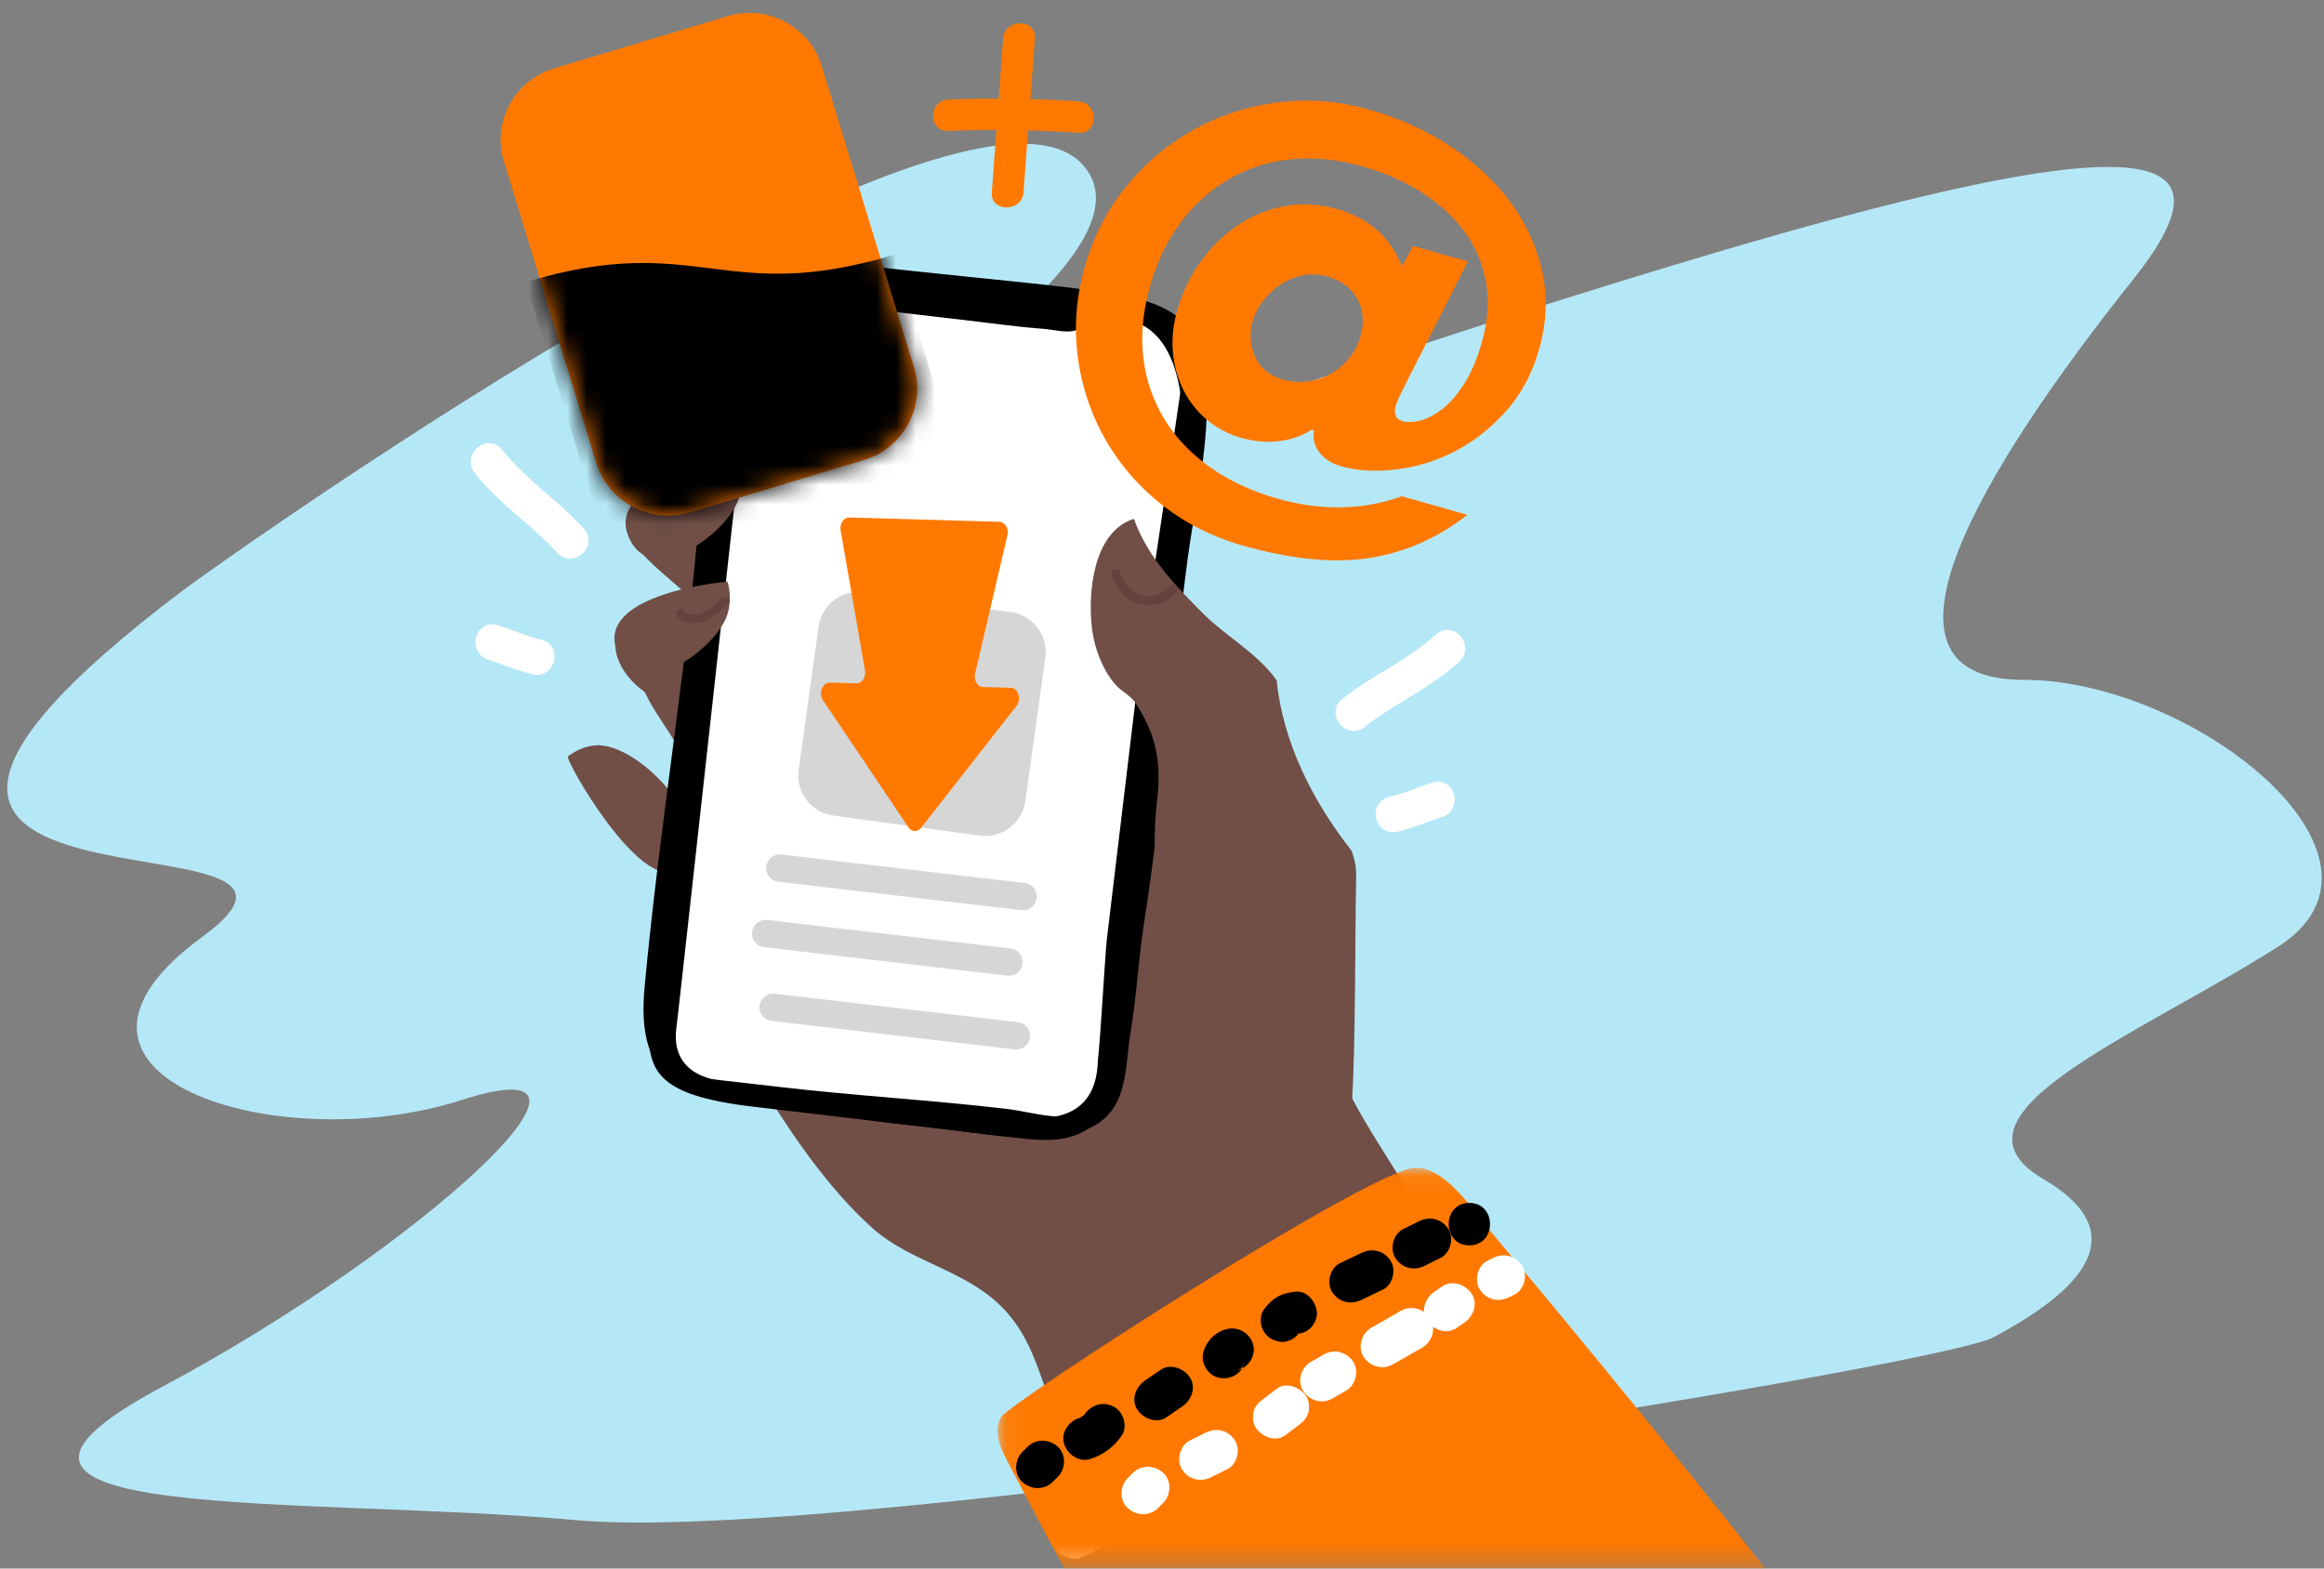 <svg xmlns="http://www.w3.org/2000/svg" xmlns:xlink="http://www.w3.org/1999/xlink" width="120" height="81" viewBox="0 0 120 81">
    <rect x="0" y="0" width="120" height="81" fill="#808080" stroke="none"/>
    <defs>
        <path id="a" d="M.068.071h44.327v20.6H.068z"/>
        <path id="c" d="M11.793.302L2.827 2.999C.773 3.618-.387 5.77.237 7.804L5.005 23.36c.624 2.036 2.795 3.185 4.85 2.567l8.965-2.698c2.054-.618 3.214-2.77 2.59-4.805L16.642 2.868c-.51-1.663-2.05-2.734-3.718-2.734-.374 0-.755.054-1.131.168z"/>
    </defs>
    <g fill="none" fill-rule="evenodd">
        <path fill="#B5E8F7" d="M9.413 30.512C11.59 28.867 51.665.39 56.303 9.07c4.637 8.679-49.466 31.398-.258 14.55s61.832-18.89 54.103-9.19c-7.729 9.7-14.427 20.677-5.668 20.677 8.76 0 20.354 9.19 13.14 13.785-7.214 4.595-17.777 8.68-12.109 11.998 5.668 3.318.258 6.637-2.576 8.168-2.834 1.532-59.257 10.722-73.169 9.445-13.912-1.276-34.78.256-21.383-6.892 13.396-7.148 24.99-17.869 15.458-14.806C14.308 59.87.654 55.53 10.444 48.381c9.79-7.147-26.021 1.022-1.03-17.869"/>
        <path fill="#FFF" d="M56.032 80.347l1.074-.566c.51-.27.71-1.015.396-1.498a1.135 1.135 0 0 0-1.512-.393l-1.073.567c-.511.27-.711 1.014-.396 1.498.334.514.965.68 1.511.392"/>
        <path fill="#714F47" d="M36.988 44.135c1.715-.506 4.063-.274 5.565-1.256 4.453-2.91 8.762-6.034 12.605-9.555a563.136 563.136 0 0 0 2.398 4.138c.956 1.63 2.06 3.189 3.035 4.81.806 1.34.579 2.683 1.746 3.908 1.49 1.563 4.3 1.895 5.57 3.493.846 1.065.575 2.34.738 3.651.752 6.035 10.27 12.195 3.053 17.609-2.874 2.156-6.431 3.52-9.746 4.86-2.68 1.082-5.558 1.19-6.988-1.6-1.218-2.375-1.342-4.949-3.43-6.887-1.878-1.744-4.606-2.209-6.467-3.871-2.652-2.37-4.792-5.762-6.6-8.793-1.606-2.695-3.586-5.722-3.436-8.993.04-.89 1.155-1.278 1.957-1.514"/>
        <g transform="translate(51.438 60.23)">
            <mask id="b" fill="#fff">
                <use xlink:href="#a"/>
            </mask>
            <path fill="#FF7900" d="M.257 12.946C.677 12.215 19.262.206 21.614.074c1.563-.088 3.11 2.33 3.817 3.168 2.854 3.386 30.472 36.243 31.146 43.031H20.255C13.443 40.083 3.435 20.627.554 15.181c-.534-1.008-.62-1.672-.297-2.235" mask="url(#b)"/>
        </g>
        <path fill="#714F47" d="M30.718 38.493c-.463.046-.93.222-1.386.56-.212.157 3.886 7.277 5.695 5.782 2.296-1.9-2.036-6.568-4.31-6.342"/>
        <path fill="#714F47" d="M34.79 32.916c1.06.43 2.297 1.24 2.957.871.951-.532-1.707-2.533-2.186-2.988-.785-.745-1.69-1.433-2.424-2.232-.466-.507-1.032-1.262-.577-1.956.475-.727 1.306-.086 1.847.239 2.661 1.595 5.11 3.55 7.57 5.429 1.313 1.004 2.689 1.98 4.028 2.94.926.663 1.839 1.682 2.991 1.401.845-.205 1.84-1.256 2.459-.074.358.683.52 1.545.642 2.416.107.774.182 1.554.33 2.22.245 1.102.108 2.211-.039 3.316-.163 1.228.556 5.093.556 5.093-.528 1.778-.428 3.39-2.513 3.606-1.769.183-3.822-.343-5.318-1.302-.876-.561-1.03-1.251-2.152-1.027-.915.183-1.75.893-2.728.728-.801-.135-1.363-1.355-1.798-1.966-1.084-1.525-4.254-4.563-3.41-6.58.723-1.73 1.087-1.783.317-3.759-.652-1.675-2.45-3.276-2.435-5.174.013-1.678.866-1.615 1.884-1.201M34.654 22.16c.298.366.561.736.77 1.07.505.802.73 2.336 1.804 2.636 1.142.319 1.693-1.763 1.879-2.553.436-1.858-1.296-3.161-2.75-4.031-1.603-.96-3.064-.694-3.884.982.766.361 1.552 1.12 2.181 1.895"/>
        <path fill="#714F47" d="M34.086 32.806l.483.855c-.015.193-.47 2.493-.62 2.433-1.259-.506-2.581-2.082-2.06-3.455.233-.613 1.38-2.12 2.139-1.296.376.408-.173 1.048.058 1.463"/>
        <path fill="#000" d="M39.458 14.04c1.393-.818 2.92-.592 4.68-.381 1.798.215 4.165.461 5.965.646 1.74.179 3.59.359 5.325.574 1.545.192 4.168.448 5.382 1.5 1.081.938 1.47 2.806 1.501 4.202.06 2.824-.638 5.598-1.002 8.386-.447 3.434-.769 6.629-1.137 10.073-.273 2.563-.677 5.936-1.077 8.482-.338 2.155-.381 3.79-.74 5.943-.258 1.555-.098 3.589-1.738 4.6-1.026.632-2.558.724-3.712.684-1.83-.064-3.631-.428-5.451-.6-2.123-.2-4.22-.545-6.316-.93-1.84-.338-4.163-.176-5.834-1.017-1.897-.954-2.226-2.961-2.026-5.156.761-8.353 2.219-16.69 2.872-25.002.18-2.292.688-4.655 1.078-6.962.326-1.926.297-3.908 2.23-5.042"/>
        <path fill="#FFF" d="M41.796 14.577c3.178.458 6.404.62 9.571 1.13 2.4.385 4.967.068 7.28.928 2.949 1.095 2.564 6.436 2.235 9.185l-.59 4.937-1.394 11.636-.774 6.464c-.211 1.764-.265 6.302-1.351 7.838-.13.184-.271.336-.422.46-1.165.96-2.895.282-4.36.11-3.923-.461-7.872-.68-11.794-1.141-2.085-.245-3.538-.398-5.622-.643.001-.009-.603-.353-.602-.362.609-5.083 1.59-12.504 2.198-17.587.701-5.858 1.366-11.702 1.877-17.572.188-2.146 1.518-5.705 3.748-5.383"/>
        <path fill="#000" d="M46.967 15.254c2.592.304 5.079.103 7.67.41 1.204.143 2.229.256 3.433.4 1.054.125 3.277 1.122 2.962 3.583-.17 1.328-2.117 14.154-2.277 15.484l-.269 2.244-.237 1.977-1.084 9.046c-.1.828-.341 5.178-.464 6.226-.065.551.135 3.552-3.947 3.059a6243.31 6243.31 0 0 0-15.27-1.826c-2.933-.325-2.609-2.373-2.547-2.87.184-1.48 3.256-29.486 3.462-31.137.106-.86.902-3.999 1.005-4.858.284-2.365 1.629-2.926 3.114-2.75m-5.3 6.315c-.03.356-.06.714-.102 1.065-.314 2.617-1.102 9.513-1.844 16.024-.738 6.472-1.43 12.562-1.566 13.694-.423 3.515-.635 5.122 5.166 5.807l13.876 1.64c2.58.305 4.629-.115 5.08-4.03l1.133-9.394c1.105-9.167 2.625-21.805 2.664-22.285.109-1.322.826-6.07-3.01-6.523-2.896-.342-12.618-1.397-16.242-1.825-4.523-.535-4.95 3.326-5.155 5.827"/>
        <path fill="#000" d="M45.458 14.77c1.119.149 1.668.28 2.507.35.816.07 3.068.358 4.797.577.4.05 4.442.197 2.958 1.272-.426.31-1.35.044-1.83.013-1.2-.08-2.83-.31-4.276-.476-1.592-.182-2.465-.286-4.354-.513-1.595-.192-1.074-1.391.198-1.223"/>
        <path fill="#81C8A6" d="M57.25 48.98l-.023.213h-.004a.79.79 0 0 0 .016-.162l.001-.053.01.001"/>
        <path fill="#714F47" d="M38.16 25.678a2.97 2.97 0 0 0-.019-1.61c-1.716.16-7.1 1.055-5.566 3.891 1.281 2.37 5.147-.585 5.586-2.281M37.584 31.645a2.97 2.97 0 0 0-.02-1.61c-1.716.16-7.1 1.055-5.566 3.892 1.282 2.369 5.148-.586 5.586-2.282"/>
        <path fill="#66413E" d="M35.555 25.192c.627 1.135 1.887-.302 2.339-.89.178-.233.544.04.365.273-.405.528-.889 1.04-1.49 1.346-.273.14-.598.207-.898.123-.346-.095-.57-.37-.736-.67-.142-.258.28-.436.42-.182M35.32 31.534c.516.608 1.54-.223 1.927-.619.202-.207.57.063.365.274-.614.628-1.888 1.526-2.652.626-.19-.225.17-.505.36-.281"/>
        <path fill="#714F47" d="M58.552 26.792c.687 1.96 2.163 3.484 3.621 4.94 1.106 1.105 2.87 2.094 3.749 3.41.323 3.204 1.86 6.23 3.866 8.791.146.389.236.788.238 1.205 0 .082 0 .165-.002.249-.063 3.315-.022 8.365-.218 11.687-2.48 1.28-2.618 1.426-4.765 2.688-.293-.184-.435-1.845-.716-2.05-.863-.63-1.567-1.416-2.49-1.968-.562-.336-1.356-.534-1.794-1.046-1.114-1.305-.374-4.024-.306-5.577.11-2.523-.301-5.176.001-7.676.238-1.966.03-3.412-1.119-5.165-.103-.158-.27-.299-.447-.436-.203-.158-.42-.313-.573-.489-.664-.766-1.077-1.847-1.208-2.87-.227-1.78.02-5.02 2.163-5.693"/>
        <path fill="#66413E" d="M57.848 29.567c.149.557.535 1.004 1.094 1.179.527.165 1.094-.051 1.443-.455.191-.221.558.05.366.274-.466.54-1.17.807-1.876.63-.77-.193-1.282-.818-1.48-1.56-.076-.283.378-.347.453-.068"/>
        <path fill="#000" d="M54.352 76.531l.271-.27c.408-.407.44-1.148 0-1.548-.44-.4-1.127-.434-1.562 0l-.272.27c-.408.407-.44 1.147 0 1.548.44.4 1.128.434 1.563 0M56.31 75.338a3.076 3.076 0 0 0 1.603-1.196c.333-.47.101-1.237-.397-1.498-.566-.296-1.156-.11-1.511.393-.068.094-.05.072.052-.064a1.735 1.735 0 0 1-.188.186c.13-.094.16-.118.093-.07-.065.042-.132.08-.197.122-.106.051-.078.042.083-.028-.041.016-.083.03-.126.044-.548.178-.961.765-.771 1.347.177.542.77.955 1.359.764M60.237 73.184l.807-.553c.474-.325.737-.975.396-1.498-.304-.467-1.003-.741-1.512-.393l-.806.554c-.474.325-.737.974-.396 1.497.303.468 1.003.742 1.511.393M64.275 70.377c-.078.155-.096.196-.053.123.044-.071.018-.036-.078.104l-.126.099c-.174.062-.205.077-.094.047.562-.136.952-.795.772-1.347a1.13 1.13 0 0 0-1.36-.764c-.587.142-1.015.596-1.192 1.156-.174.546.204 1.218.771 1.346.602.136 1.174-.18 1.36-.764M67.159 68.748c-.027.036-.157.174-.05.08a13.01 13.01 0 0 0-.046.04c.081-.07-.198.056-.091.034.08-.017.236-.044-.078-.007.303-.036.556-.098.78-.32.193-.19.337-.502.325-.775-.025-.534-.49-1.168-1.105-1.095-.347.042-.639.096-.946.273-.296.17-.497.399-.697.665-.161.213-.18.6-.112.844.07.254.269.529.508.654.256.134.567.202.851.11.291-.093.48-.262.66-.503M70.306 67.122l1.095-.524c.522-.25.703-1.028.397-1.498-.345-.53-.954-.66-1.512-.393l-1.095.524c-.522.25-.702 1.028-.397 1.498.345.53.954.66 1.512.393M73.568 65.365l.815-.407c.517-.258.706-1.022.396-1.498-.34-.524-.958-.669-1.511-.392l-.815.406c-.518.258-.706 1.023-.397 1.498.341.524.958.669 1.512.393"/>
        <path fill="#000" d="M75.871 64.31c1.422 0 1.424-2.19 0-2.19-1.422 0-1.424 2.19 0 2.19"/>
        <path fill="#FFF" d="M59.793 77.879l.271-.27c.408-.407.44-1.148 0-1.549-.44-.4-1.127-.434-1.562 0l-.272.27c-.408.407-.44 1.148 0 1.549.44.4 1.128.434 1.563 0M62.55 76.28l.815-.404c.519-.256.706-1.023.397-1.498-.342-.525-.958-.667-1.512-.392l-.816.404c-.518.256-.705 1.023-.397 1.498.342.525.958.667 1.512.393M66.356 74.125l.693-.523c.239-.18.424-.355.507-.654.073-.262.04-.611-.11-.844-.293-.448-1.021-.764-1.513-.393l-.692.523c-.24.18-.425.356-.508.655-.073.262-.04.61.111.843.292.449 1.02.765 1.512.393M68.797 72.222l.687-.393c.5-.286.718-1.003.396-1.498-.326-.5-.976-.698-1.512-.392l-.687.392c-.5.286-.718 1.003-.396 1.498.326.5.976.699 1.512.393M71.92 70.46l1.534-.878c.5-.287.718-1.003.396-1.498-.325-.5-.976-.7-1.512-.393l-1.534.878c-.5.286-.719 1.003-.396 1.498.325.5.976.699 1.511.392"/>
        <path fill="#FFF" d="M75.192 68.589l.404-.275c.475-.324.736-.976.396-1.498-.305-.469-1.003-.74-1.512-.393l-.404.275c-.475.324-.736.976-.396 1.498.305.469 1.002.74 1.512.393M77.925 66.99l.272-.134c.518-.257.705-1.024.397-1.498-.342-.525-.958-.668-1.512-.393l-.272.135c-.519.256-.706 1.023-.397 1.498.342.525.958.667 1.512.392"/>
        <g>
            <path fill="#D6D6D6" d="M52.822 47.006a.738.738 0 0 1-.084-.005l-12.549-1.47a.708.708 0 0 1-.624-.784.712.712 0 0 1 .792-.619l12.548 1.47c.391.046.67.398.624.785a.71.71 0 0 1-.707.623M52.093 50.387a.739.739 0 0 1-.085-.005l-12.548-1.47a.708.708 0 0 1-.624-.785.71.71 0 0 1 .791-.619l12.549 1.471c.39.046.67.397.624.784a.71.71 0 0 1-.707.624M52.477 54.195a.738.738 0 0 1-.084-.005l-12.549-1.47a.708.708 0 0 1-.624-.785.71.71 0 0 1 .792-.618l12.548 1.47c.391.046.67.398.624.785a.71.71 0 0 1-.707.623M50.57 43.148l-7.532-1.03a2.093 2.093 0 0 1-1.8-2.355l1.03-7.402a2.106 2.106 0 0 1 2.378-1.785l7.53 1.03a2.093 2.093 0 0 1 1.801 2.355l-1.03 7.403a2.105 2.105 0 0 1-2.378 1.784"/>
            <path fill="#FFF" d="M70.21 37.207c1.546-1.218 3.402-2.01 4.859-3.343.48-.439-.157-1.226-.64-.784-1.457 1.334-3.313 2.124-4.86 3.343-.513.405.127 1.189.64.784"/>
            <path fill="#FFF" d="M74.738 33.369l-.022.018c-.847.775-1.822 1.372-2.765 1.95-.717.438-1.458.893-2.119 1.413-.032.026-.03.036-.03.046a.15.15 0 0 0 .085.102c.012.005.024.01.06-.018.699-.551 1.461-1.018 2.199-1.47.951-.582 1.85-1.133 2.637-1.853.033-.03.04-.054.03-.093a.157.157 0 0 0-.075-.095m-4.834 4.37a.895.895 0 0 1-.326-.063.985.985 0 0 1-.61-.756.866.866 0 0 1 .34-.824c.699-.552 1.462-1.019 2.2-1.47.95-.583 1.849-1.133 2.635-1.853.375-.343.9-.32 1.25.055.324.347.398.944-.038 1.343-.846.775-1.822 1.373-2.766 1.95-.716.44-1.457.893-2.117 1.413a.915.915 0 0 1-.568.205M74.33 41.794c.62-.196.382-1.176-.245-.98-.758.239-1.482.566-2.26.749-.637.15-.394 1.129.245.978.777-.182 1.501-.51 2.26-.747"/>
            <path fill="#FFF" d="M74.241 41.206l-.029.007c-.28.088-.564.192-.84.293-.464.17-.944.345-1.449.464-.04.009-.042.018-.045.028a.15.15 0 0 0 .032.128c.01.01.019.019.063.009.454-.107.89-.266 1.35-.434.284-.104.58-.212.88-.306.042-.013.059-.031.065-.07a.155.155 0 0 0-.027-.12m-2.302 1.77a.875.875 0 0 1-.643-.275.977.977 0 0 1-.227-.942.873.873 0 0 1 .66-.602c.455-.107.89-.266 1.351-.435.284-.103.578-.21.877-.305a.858.858 0 0 1 1.11.577c.144.45-.045 1.021-.61 1.2-.281.088-.567.192-.843.293-.463.169-.942.344-1.446.462a.99.99 0 0 1-.229.027M29.077 28.254c-1.32-1.455-3.018-2.541-4.231-4.096-.4-.512.36-1.183.762-.667 1.213 1.554 2.91 2.64 4.231 4.096.44.484-.324 1.151-.762.667"/>
            <path fill="#FFF" d="M25.25 23.722a.189.189 0 0 0-.085.084c-.017.037-.013.06.015.097.654.84 1.448 1.53 2.289 2.261.651.567 1.325 1.153 1.922 1.81v.001c.03.034.043.03.056.028a.151.151 0 0 0 .1-.087c.003-.009.006-.02-.022-.05-.564-.622-1.219-1.192-1.852-1.743-.833-.725-1.695-1.474-2.399-2.377a.095.095 0 0 0-.025-.024m4.184 5.119a.896.896 0 0 1-.67-.307c-.564-.622-1.218-1.191-1.851-1.742-.834-.725-1.696-1.475-2.4-2.378-.363-.466-.19-1.043.187-1.331.408-.312.93-.248 1.243.152.654.839 1.448 1.529 2.287 2.26.652.567 1.326 1.153 1.924 1.812a.864.864 0 0 1 .196.868.99.99 0 0 1-.916.666M25.333 33.666c-.62-.195-.382-1.176.245-.979.759.239 1.483.566 2.26.748.638.15.394 1.13-.245.979-.777-.182-1.5-.51-2.26-.748"/>
            <path fill="#FFF" d="M25.461 33.268c.3.094.595.202.88.306.46.168.895.327 1.35.433.044.01.053.001.062-.009a.15.15 0 0 0 .033-.128c-.003-.009-.006-.019-.046-.028-.505-.119-.985-.294-1.449-.464-.275-.1-.56-.204-.84-.292-.024-.008-.035-.007-.035-.007a.184.184 0 0 0-.021.118c.007.04.023.057.066.07m2.263 1.581a.991.991 0 0 1-.229-.027c-.503-.119-.983-.294-1.446-.463-.276-.1-.562-.205-.843-.293-.565-.178-.754-.75-.61-1.2a.858.858 0 0 1 1.11-.576c.299.094.593.201.877.305.46.168.896.328 1.352.434a.873.873 0 0 1 .659.603.977.977 0 0 1-.227.941.875.875 0 0 1-.643.276"/>
            <path fill="#FF7900" d="M50.34 34.822l1.687-7.22c.055-.334-.143-.647-.415-.655l-7.76-.224c-.27-.008-.486.29-.453.626l1.272 7.315c.034.336-.182.633-.452.625l-1.37-.039c-.381-.01-.598.548-.355.91l4.414 6.567c.165.247.466.258.649.025l4.93-6.298c.271-.345.088-.924-.295-.935l-1.437-.041c-.272-.008-.47-.32-.414-.656M44.601 23.76l-8.966 2.698c-2.054.619-4.225-.53-4.85-2.566L26.019 8.337c-.624-2.035.536-4.187 2.59-4.805L37.574.834c2.054-.618 4.225.531 4.85 2.566l4.767 15.556c.624 2.035-.536 4.186-2.59 4.805"/>
        </g>
        <g transform="translate(25.781 .533)">
            <mask id="d" fill="#fff">
                <use xlink:href="#c"/>
            </mask>
            <path fill="#000" d="M20.413 12.615c-8.92 2.684-10.13-1.266-19.05 1.418L6.069 29.39l17.84-5.368-3.496-11.406z" mask="url(#d)"/>
        </g>
        <g fill="#FF7900">
            <path d="M64.805 18.412c.262.591.732.982 1.408 1.175.471.133.921.169 1.351.104a3.39 3.39 0 0 0 1.183-.406c.358-.207.668-.475.931-.808.263-.331.452-.7.57-1.107.206-.712.153-1.352-.16-1.925-.31-.572-.835-.962-1.572-1.172a2.613 2.613 0 0 0-1.233-.052 3.189 3.189 0 0 0-1.13.454c-.341.22-.643.498-.905.83-.263.332-.447.68-.553 1.046-.189.651-.151 1.27.11 1.861zm7.897 1.17l-.358.724c-.134.27-.222.476-.263.617-.128.448-.02.72.33.82.266.074.58.065.94-.031.36-.094.733-.29 1.118-.589.385-.296.759-.724 1.12-1.28.36-.557.665-1.263.91-2.115.319-1.098.399-2.123.243-3.08a6.145 6.145 0 0 0-1.075-2.613c-.56-.785-1.293-1.472-2.2-2.059-.906-.587-1.943-1.046-3.11-1.378-1.292-.367-2.52-.49-3.687-.37a7.923 7.923 0 0 0-3.186 1.007 8.314 8.314 0 0 0-2.486 2.211c-.699.923-1.231 2.013-1.596 3.272-.381 1.321-.503 2.567-.365 3.739a7.744 7.744 0 0 0 1.09 3.192c.587.96 1.379 1.789 2.373 2.489.997.7 2.15 1.236 3.462 1.608 1.169.332 2.295.482 3.38.45a9.593 9.593 0 0 0 3.044-.57l3.381.96c-1.546 1.21-3.242 1.953-5.086 2.231-1.845.279-4.007.067-6.487-.638-1.579-.448-2.978-1.153-4.197-2.114a11.554 11.554 0 0 1-2.94-3.408 11.565 11.565 0 0 1-1.41-4.274c-.198-1.54-.07-3.09.382-4.655.452-1.563 1.174-2.947 2.165-4.15a11.95 11.95 0 0 1 3.484-2.9 12.056 12.056 0 0 1 4.329-1.391c1.554-.197 3.12-.072 4.7.377 1.516.43 2.9 1.055 4.15 1.87 1.249.817 2.283 1.771 3.099 2.86a9.403 9.403 0 0 1 1.669 3.605c.296 1.315.241 2.673-.164 4.074-.37 1.28-.96 2.36-1.77 3.24-.809.88-1.698 1.563-2.67 2.045a8.902 8.902 0 0 1-3.003.894c-1.032.114-1.958.055-2.777-.179-.472-.132-.838-.364-1.098-.69-.262-.327-.36-.712-.298-1.156l-.123-.035c-.467.307-1.016.502-1.65.585-.635.084-1.3.028-1.997-.17a4.691 4.691 0 0 1-1.72-.902 4.778 4.778 0 0 1-1.224-1.517 5.376 5.376 0 0 1-.564-1.958c-.072-.712.007-1.464.236-2.256a7.986 7.986 0 0 1 1.194-2.462 7.55 7.55 0 0 1 1.904-1.867 6.378 6.378 0 0 1 2.418-.995c.88-.168 1.792-.118 2.735.15a5.309 5.309 0 0 1 2.01 1.048c.56.478 1.002 1.116 1.326 1.91l.573-1.057 2.83.803-3.091 6.079zM51.798 1.988l-.586 7.945c-.077 1.042 1.561 1.037 1.638 0l.586-7.945c.077-1.043-1.561-1.038-1.638 0"/>
            <path d="M48.969 6.763a63.895 63.895 0 0 1 6.718.095c1.053.07 1.048-1.553 0-1.623a63.895 63.895 0 0 0-6.718-.095c-1.05.04-1.056 1.663 0 1.623"/>
        </g>
    </g>
</svg>
